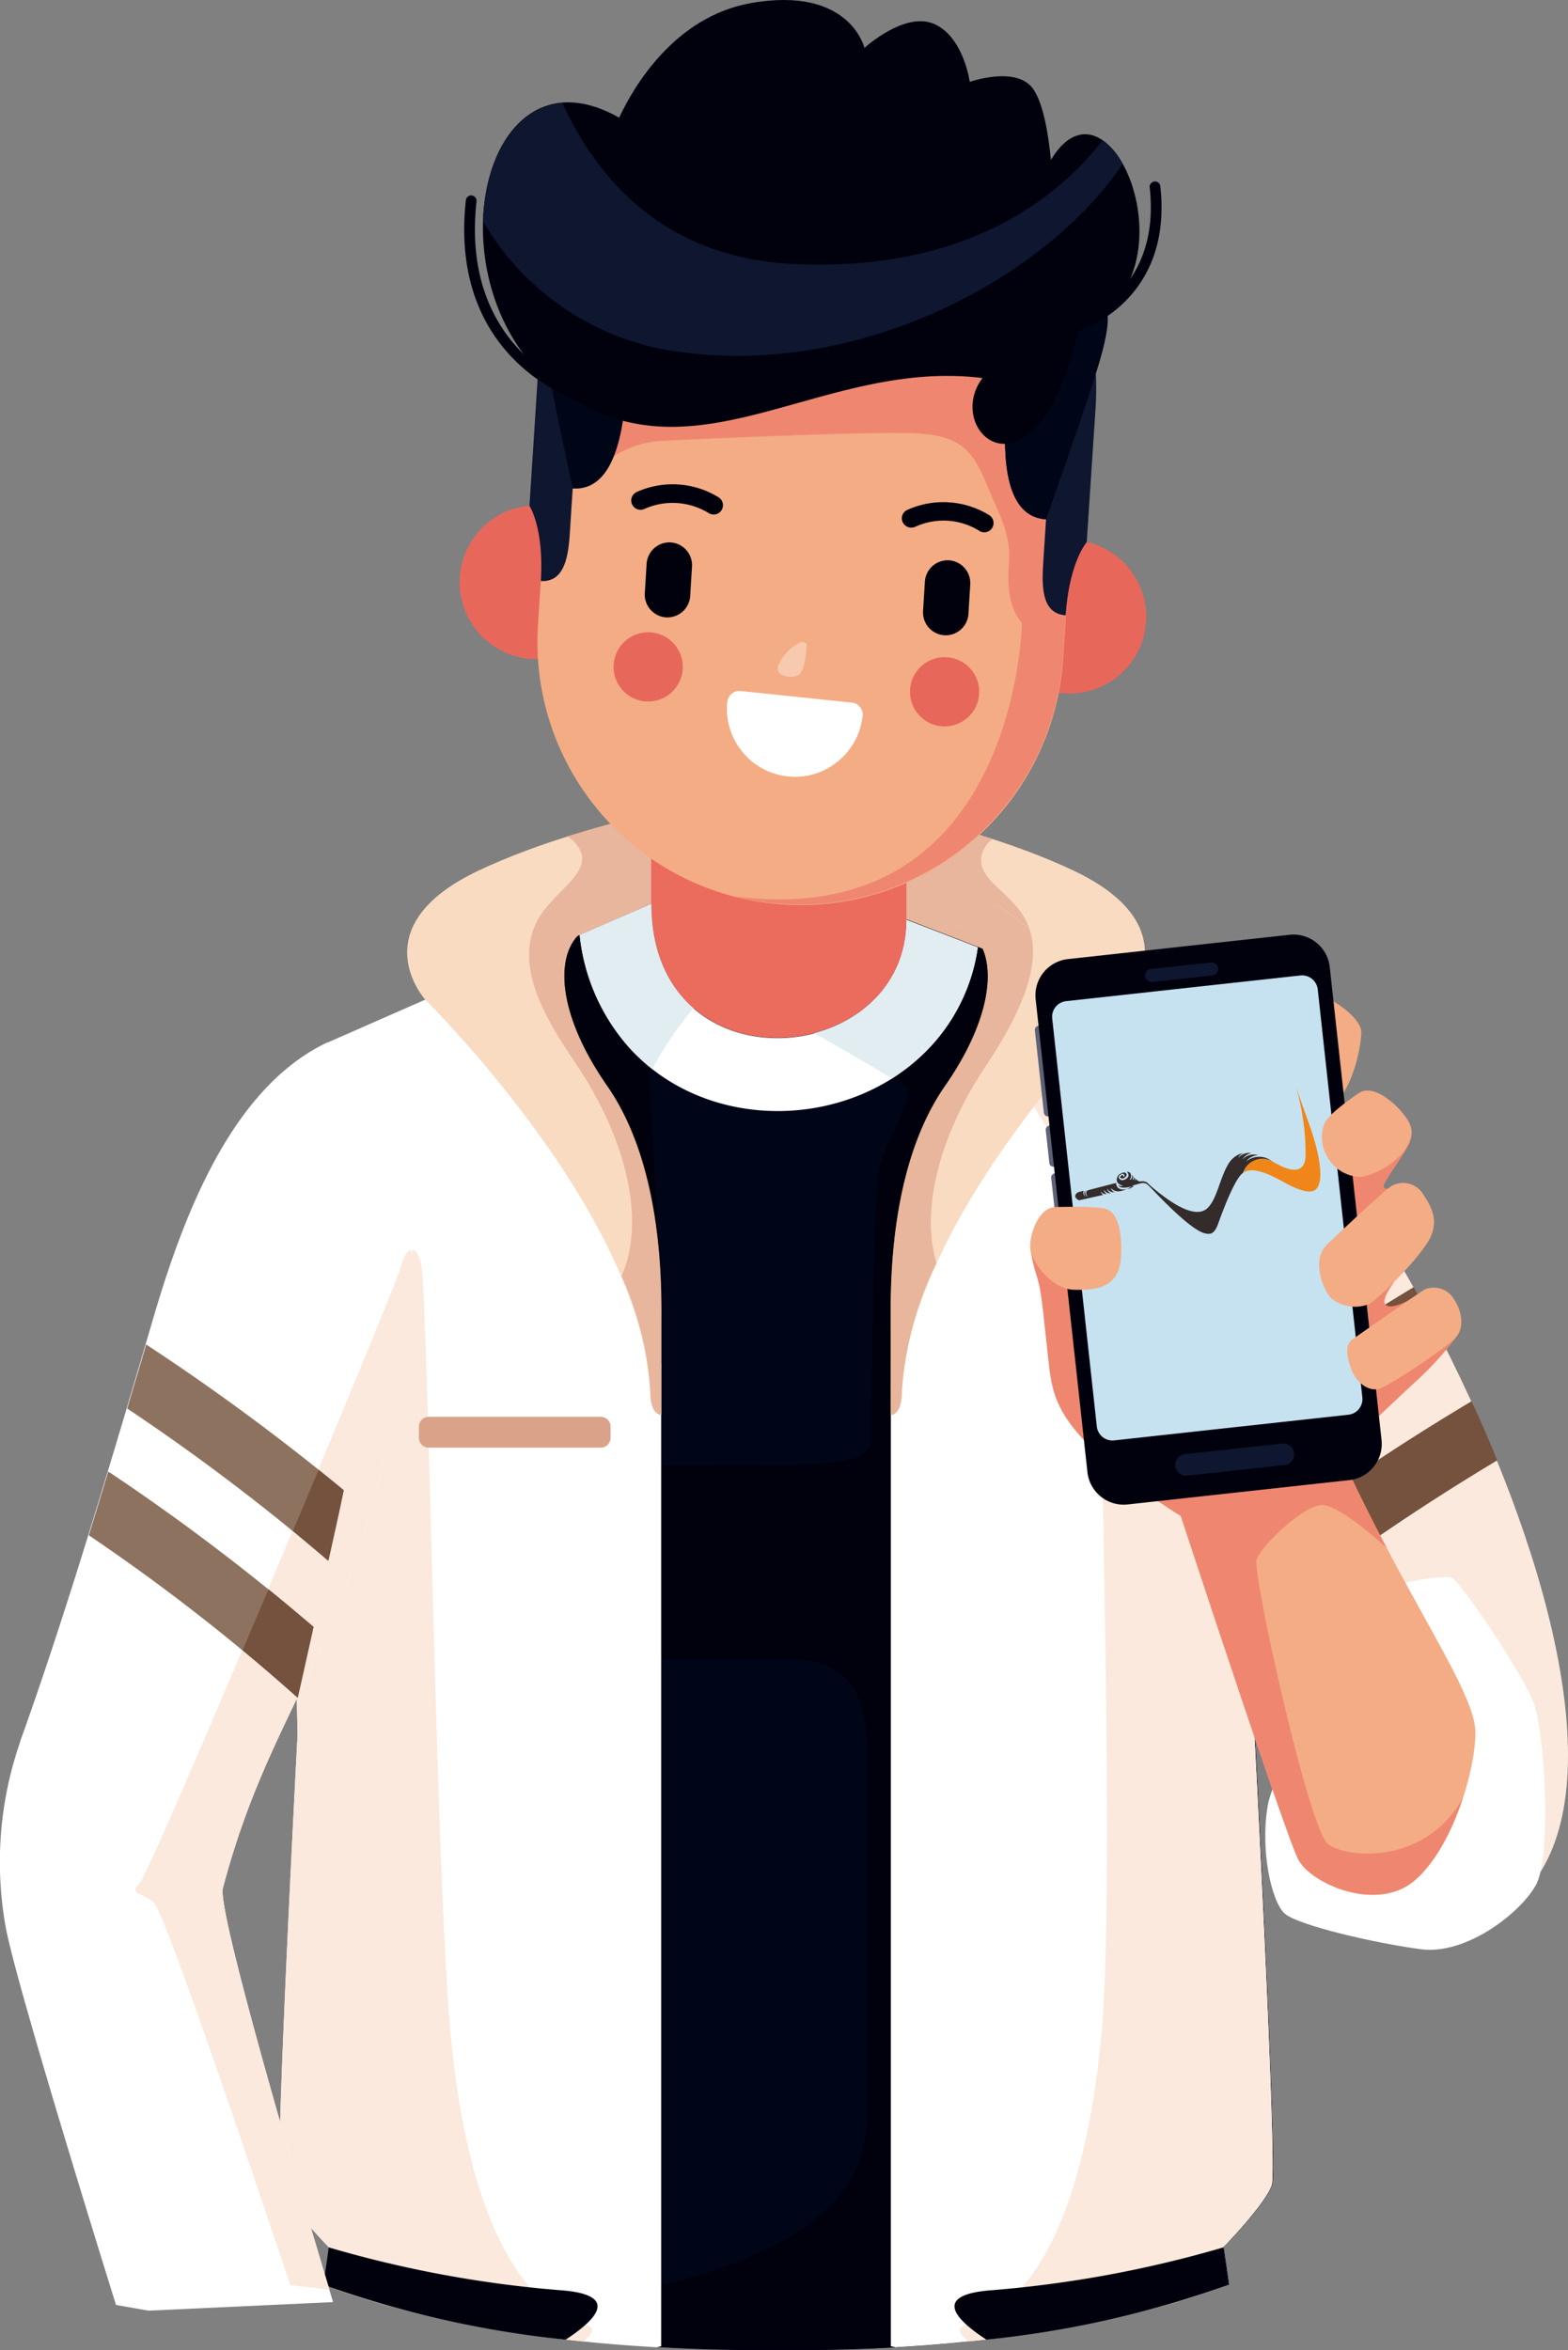 <svg xmlns="http://www.w3.org/2000/svg" width="179.308" height="268.762" viewBox="0 0 179.308 268.762"><rect x="0" y="0" width="179.308" height="268.762" fill="#808080" stroke="none"/><g transform="translate(0 0)"><path d="M1610.764,3045s-20.343,2.788-33.984,9.252c-13.641,6.435-6.139,14.768-6.139,14.768h40.123V3045Z" transform="translate(-1522.022 -2954.707)" fill="#f9dbc1" fill-rule="evenodd"/><path d="M2059.241,3104.03c-4.122.86-9.074,2.046-13.967,3.588a3.658,3.658,0,0,1,1.631,2.105c.593,2.936-5.071,5.16-5.6,9.223-.356,2.61-.8,4.033.623,7.3h23.16c-2.461-5.9-4.063-10.29-4.152-13.582a33.327,33.327,0,0,0-1.661-8.659Z" transform="translate(-1980.375 -3011.957)" fill="#e8b69c" fill-rule="evenodd"/><path d="M2991,3045s20.343,2.788,33.984,9.252c13.641,6.435,6.138,14.768,6.138,14.768H2991V3045Z" transform="translate(-2902.258 -2954.707)" fill="#f9dbc1" fill-rule="evenodd"/><path d="M3176.723,3114c4.122.89,8.956,2.105,13.7,3.618a3.22,3.22,0,0,0-1.246,1.839c-.919,4.6,9.341,4.834,4.686,16.518H3171c2.461-5.9,4.063-10.29,4.152-13.582A33.725,33.725,0,0,1,3176.723,3114Z" transform="translate(-3076.92 -3021.661)" fill="#e8b69c" fill-rule="evenodd"/><path d="M2408.628,2496l-.445,9.282v21.885c0,1.394,1.453,3.41,4,5.16-2.224,2.165-6.405,16.7-10.646,19.661h-15.9c-4.24-3-8.392-17.5-10.646-19.661,2.55-1.75,4-3.766,4-5.16v-21.885l-.445-9.282s7.384,1.186,15.035,2.876C2401.215,2497.186,2408.628,2496,2408.628,2496Z" transform="translate(-2304.525 -2421.988)" fill="#eb6b5d" fill-rule="evenodd"/><path d="M1139.886,3486l-36.386,15.865h0a254.71,254.71,0,0,0-5.1,50.769l.8,12.336c.237,3.351.474,6.583.741,9.7l.148,6.287s-2.58,49.4-1.987,51.51c.623,2.135,5.575,7.177,5.575,7.177q-.311,2-.623,4.27c8.926,3.351,25.5,7.68,51.421,7.473,25.948.208,42.5-4.122,51.421-7.473-.237-1.483-.445-2.936-.623-4.27,0,0,4.952-5.071,5.575-7.177.623-2.135-1.987-51.51-1.987-51.51l.148-6.287c.237-3.114.474-6.346.741-9.7l.8-12.336a254.71,254.71,0,0,0-5.1-50.769h0l-36.386-14.056C1169.066,3504.92,1139.886,3507.322,1139.886,3486Z" transform="translate(-1065.408 -3382.629)" fill="#000518" fill-rule="evenodd"/><path d="M1527.04,3486,1497,3499.078c13.374,14.146,26.245,26.63,26.245,26.63l4.893,4.359s-1.127-21.292-1.364-23.783c-.148-1.512,2.758-5.456,5.071-8.363-2.876-2.491-4.834-6.406-4.834-11.921Zm-4.774,164.643h0c-1.068-2.817.593-5.338,5.931-6.672,19.9-4.893,23.516-12.692,23.516-19.424v-41.813c0-7.414-3.232-10.32-8.541-10.32H1519s-22.182-22.241,3.559-22.241c25.711,0,29.655.652,29.655-3.707s.237-28.38.979-30.693c.712-2.343,3.885-7.888,3.143-8.689-.356-.385-5.457-3.381-10.616-6.346,5.723-1.483,10.557-6.02,10.557-12.959l36.386,14.056h0a254.7,254.7,0,0,1,5.1,50.769l-.8,12.336c-.237,3.351-.475,6.583-.741,9.7l-.148,6.287s2.58,49.4,1.987,51.51c-.623,2.135-5.575,7.177-5.575,7.177q.311,2,.623,4.27c-8.926,3.351-25.5,7.681-51.421,7.473-7.147.059-13.612-.237-19.365-.741Z" transform="translate(-1452.562 -3382.629)" fill="#01010e" fill-rule="evenodd"/><path d="M2242.185,3486l-8.185,3.559a22.88,22.88,0,0,0,5.872,13.107c8.778,9.43,24.673,9.223,33.688.237a20.931,20.931,0,0,0,5.961-11.921l-8.155-3.143c0,17.111-29.18,19.513-29.18-1.809Z" transform="translate(-2167.707 -3382.629)" fill="#fff" fill-rule="evenodd"/><path d="M2242.185,3486l-8.185,3.559a22.88,22.88,0,0,0,5.872,13.107,21.67,21.67,0,0,0,2.432,2.224,39.041,39.041,0,0,1,4.715-6.969C2244.142,3495.43,2242.185,3491.516,2242.185,3486Zm27.52,19.958h0a22.545,22.545,0,0,0,3.855-3.084,20.932,20.932,0,0,0,5.961-11.921l-8.155-3.144c0,6.939-4.834,11.476-10.557,12.959C2264.278,3502.755,2267.718,3504.742,2269.7,3505.958Z" transform="translate(-2167.707 -3382.629)" fill="#e2edf2" fill-rule="evenodd"/><path d="M3434.593,3868.416c18.386-1.038,30.752-4.418,38.018-7.147-.237-1.483-.445-2.936-.623-4.27,0,0,4.952-5.071,5.575-7.177.623-2.135-1.987-51.51-1.987-51.51l.148-6.287c.237-3.114.475-6.346.741-9.7l.8-12.336a254.706,254.706,0,0,0-5.1-50.769h0l-21-9.223c-5.071,8.719-15.094,27.816-15.658,43.237l-1.512,2.7V3868.3l.623.148Z" transform="translate(-3332.121 -3599.987)" fill="#fff" fill-rule="evenodd"/><path d="M3701.127,3868.734c13.849-1.453,23.575-4.181,29.684-6.494-.237-1.483-.445-2.936-.623-4.27,0,0,4.952-5.071,5.575-7.177.623-2.135-1.987-51.51-1.987-51.51l.148-6.287.03-.415c-5.516-14.946.237-26.1-2.728-34.1,3.5-.979-1.957-4.448,3.529-6.287a237.929,237.929,0,0,0-4.389-31.968h0l-21-9.223c-1.6,2.728-3.677,6.494-5.782,10.854,5.99,5.368,12.307,15.51,12.633,34.459v1.423h0c.178,18.327,1.423,61.089.059,75.827-1.72,18.564-6.939,30.841-15.51,33.273-1.068.3-.83.979.385,1.927Z" transform="translate(-3590.321 -3600.957)" fill="#fbe9dd" fill-rule="evenodd"/><path d="M3682.925,8677.557a117.572,117.572,0,0,0,27.787-6.286c-.237-1.483-.445-2.937-.623-4.271a131.586,131.586,0,0,1-26.422,4.893c-6.643.475-4.6,3.084-.712,5.635Z" transform="translate(-3570.193 -8409.988)" fill="#01010e" fill-rule="evenodd"/><path d="M3460.847,3501.794s-25.266,24.88-25.74,45.313c0,0-.03,2.105-1.246,2.194v-10.26c0-3.588-.385-17.882,6.2-27.342s6.02-16.962,1.394-18.445l4.626-2.254,14.768,10.765Z" transform="translate(-3331.982 -3387.481)" fill="#f9dbc1" fill-rule="evenodd"/><path d="M3438.11,3531.924a39.5,39.5,0,0,0-4,15.183s-.03,2.105-1.246,2.194v-10.26c0-3.588-.385-17.882,6.2-27.342s6.02-16.962,1.394-18.445l4.626-2.254,3.618,2.639c1.068,3,.474,7.621-4.982,15.776-5.13,7.68-7.473,16.221-5.635,22.478Z" transform="translate(-3331.012 -3387.481)" fill="#e8b69c" fill-rule="evenodd"/><path d="M1118.827,3868.416c-18.386-1.038-30.752-4.418-38.017-7.147.237-1.483.445-2.936.623-4.27,0,0-4.952-5.071-5.575-7.177-.623-2.135,1.987-51.51,1.987-51.51l-.148-6.287c-.237-3.114-.474-6.346-.741-9.7l-.8-12.336a254.706,254.706,0,0,1,5.1-50.769h0l21-9.223c5.071,8.719,15.094,27.816,15.658,43.237l1.512,2.7V3868.3l-.623.148Z" transform="translate(-1043.815 -3599.987)" fill="#fff" fill-rule="evenodd"/><path d="M1110.494,4945.958c-13.849-1.453-23.576-4.182-29.684-6.495.237-1.482.445-2.936.623-4.27,0,0-4.952-5.071-5.575-7.177-.623-2.135,1.987-51.51,1.987-51.51l-.148-6.287-.03-.415a309.908,309.908,0,0,0,13.167-48.219s.326-1.513,1.127,1.067,1.661,69.541,3.381,88.134c1.72,18.563,6.939,30.841,15.509,33.272,1.068.3.83.979-.385,1.928Z" transform="translate(-1043.815 -4678.182)" fill="#fbe9dd" fill-rule="evenodd"/><path d="M1638,3501.794s25.266,24.88,25.74,45.313c0,0,.03,2.105,1.245,2.194v-10.26c0-3.588.385-17.882-6.2-27.342s-6.02-16.962-1.394-18.445l-4.626-2.254L1638,3501.765Z" transform="translate(-1589.381 -3387.481)" fill="#f9dbc1" fill-rule="evenodd"/><path d="M2049.234,3532.525a37.925,37.925,0,0,1,3.292,13.582s.03,2.105,1.245,2.194v-10.26c0-3.588.385-17.882-6.2-27.342s-6.02-16.962-1.394-18.445l-4.626-2.254-1.6,1.156c-3.618,5.694,1.038,12.485,4.211,17.259,5.575,8.363,7.859,17.7,5.041,24.05Z" transform="translate(-1978.136 -3386.51)" fill="#e8b69c" fill-rule="evenodd"/><path d="M1272.786,8677.557a117.569,117.569,0,0,1-27.786-6.286c.237-1.483.445-2.937.623-4.271a131.04,131.04,0,0,0,26.422,4.893c6.643.475,4.6,3.084.712,5.635Z" transform="translate(-1208.035 -8409.988)" fill="#01010e" fill-rule="evenodd"/><path d="M4322.357,3990.164s7.414,28.765,19.928,48.723c3.885,6.2,9.193,11.061,14.026,10.053,36.417-7.5-10.765-96.912-28.943-103.94,0,0-15.865,1.424-5.042,45.164Z" transform="translate(-4190.438 -3828.018)" fill="#fbe9dd" fill-rule="evenodd"/><path d="M4491,4983.542c.593,1.987,1.364,4.537,2.343,7.443a265.28,265.28,0,0,1,29.536-20.521c-1.1-2.195-2.253-4.359-3.44-6.465A281.68,281.68,0,0,0,4491,4983.542Zm4.745,14.442h0a278.356,278.356,0,0,1,30.307-20.937q1.556,3.336,2.936,6.762a263.422,263.422,0,0,0-30.485,21.321c-.979-2.461-1.9-4.863-2.729-7.146Z" transform="translate(-4357.776 -4816.799)" fill="#75523d" fill-rule="evenodd"/><g transform="translate(52.59 57.821)"><path d="M1780.086,1950c-.208.03-.445.03-.652.059h0a8.794,8.794,0,1,0,7.206,2.254c.059,2.61-.563,5.783-3.885,5.872l.415-5.041A3,3,0,0,0,1780.086,1950Z" transform="translate(-1771.898 -1950)" fill="#e8675b" fill-rule="evenodd"/><path d="M3837.18,2087.482a4.808,4.808,0,0,1,.623.148h0a8.776,8.776,0,1,1-7.443,1.275c-.385,2.58-.178,5.812,3.084,6.346l.237-5.071a3.034,3.034,0,0,1,3.469-2.728Z" transform="translate(-3765.709 -2083.36)" fill="#e8675b" fill-rule="evenodd"/></g><path d="M2104.686,540.939a30.169,30.169,0,0,0-31.968,28.053l-1.779,27.312a30.089,30.089,0,0,0,60.051,3.914l1.779-27.312a30.169,30.169,0,0,0-28.053-31.968Z" transform="translate(-2009.42 -524.842)" fill="#f4ac85" fill-rule="evenodd"/><path d="M2152.353,540.939a30.169,30.169,0,0,0-31.968,28.053l-.385,6.02,4.952,2.343.208,1.483a11,11,0,0,1,7.414-3.559c4.715-.267,24.317-1.1,29-.89,4.715.208,6.524,1.423,8.185,5.486,1.69,4.063,2.965,6.05,2.7,9.4s.326,5.545,1.483,6.761c0,0-.5,35.5-32.828,31.315a28.47,28.47,0,0,0,5.545.89,30.169,30.169,0,0,0,31.968-28.053l1.779-27.312a30.169,30.169,0,0,0-28.053-31.968Z" transform="translate(-2057.087 -524.842)" fill="#ef8770" fill-rule="evenodd"/><g transform="translate(70.165 55.391)"><g transform="translate(12.96 23.624)"><path d="M2801.615,2665.913a7.781,7.781,0,1,0,15.48,1.6h0a1.357,1.357,0,0,0-1.186-1.483l-12.781-1.334a1.357,1.357,0,0,0-1.483,1.186h0Z" transform="translate(-2801.573 -2664.688)" fill="#fff" fill-rule="evenodd"/><path d="M2879,2856.824a7.788,7.788,0,0,0,8.9,1.483,4.819,4.819,0,0,0-4.122-3.321A4.921,4.921,0,0,0,2879,2856.824Z" transform="translate(-2876.704 -2849.282)" fill="#fff" fill-rule="evenodd"/><path d="M2893.624,2671.246l-12.01-1.246c-.326,1.3.148,2.728,1.008,3.114,1.038.475,9.757,1.156,10.468.534a4.9,4.9,0,0,0,.563-2.373Z" transform="translate(-2879.139 -2669.843)" fill="#fff" fill-rule="evenodd"/></g><g transform="translate(0 16.917)"><path d="M3511.829,2534.558a3.958,3.958,0,1,0,3.618,4.27A3.955,3.955,0,0,0,3511.829,2534.558Z" transform="translate(-3473.649 -2531.698)" fill="#e8675b" fill-rule="evenodd"/><path d="M2368.829,2438.559a3.957,3.957,0,1,0,3.618,4.27A3.954,3.954,0,0,0,2368.829,2438.559Z" transform="translate(-2364.545 -2438.545)" fill="#e8675b" fill-rule="evenodd"/></g><path d="M2434.543,1870.88a1.063,1.063,0,1,1-.83-1.957,10,10,0,0,1,9.371.652,1.065,1.065,0,0,1-1.216,1.75A7.9,7.9,0,0,0,2434.543,1870.88Z" transform="translate(-2431.031 -1868.064)" fill="#01010e" fill-rule="evenodd"/><path d="M3484.978,1939.48a7.75,7.75,0,0,0-7.325-.5,1.09,1.09,0,0,1-1.453-.474,1.048,1.048,0,0,1,.474-1.423,10.01,10.01,0,0,1,9.371.563,1.063,1.063,0,1,1-1.068,1.839Z" transform="translate(-3443.121 -1934.144)" fill="#01010e" fill-rule="evenodd"/><g transform="translate(3.567 6.636)"><path d="M3560.8,2160.834h0a2.613,2.613,0,0,1,2.432,2.758l-.208,3.381a2.612,2.612,0,0,1-2.758,2.432h0a2.612,2.612,0,0,1-2.432-2.758l.208-3.381A2.613,2.613,0,0,1,3560.8,2160.834Z" transform="translate(-3526.01 -2158.783)" fill="#01010e" fill-rule="evenodd"/><path d="M2487.8,2091.835h0a2.612,2.612,0,0,0-2.758,2.432l-.208,3.381a2.612,2.612,0,0,0,2.432,2.758h0a2.612,2.612,0,0,0,2.758-2.432l.208-3.381A2.612,2.612,0,0,0,2487.8,2091.835Z" transform="translate(-2484.83 -2091.83)" fill="#01010e" fill-rule="evenodd"/></g></g><path d="M2061.055,526.776c-3.232-.208-9.578.919-9.994,7.384s-1.987,11.506-6.109,11.239c0,0-.148,2.224-.326,5.071-.178,2.817-.652,5.664-3.321,5.516.385-6.079-1.3-8.6-1.3-8.6s.534-8.155.979-15.272c.474-7.117,3.084-16.577,12.87-22.508a36.3,36.3,0,0,1,41.042,2.669c8.926,7.176,10.29,16.874,9.845,23.991-.475,7.117-1.008,15.272-1.008,15.272s-2.017,2.283-2.4,8.363c-2.669-.178-2.758-3.054-2.58-5.9.178-2.817.326-5.071.326-5.071-4.122-.267-5.011-5.456-4.6-11.921s-5.723-8.392-8.956-8.6l-24.495-1.6Z" transform="translate(-1979.46 -489.535)" fill="#0f162f" fill-rule="evenodd"/><path d="M3682.608,865c3.47,3.826,7.592,8.481,7.977,9.756.5,1.631-.563,5.19-1.245,7.354-2.283,7.117-5.694,16.636-5.694,16.636-4.122-.267-5.011-5.456-4.6-11.921.3-4.774-3-7.087-6.05-8.036l.326-13.078,9.252-.712Z" transform="translate(-3564.033 -839.354)" fill="#000518" fill-rule="evenodd"/><path d="M2078.3,759.03c-3.944,3.351-8.6,7.443-9.193,8.63-.712,1.542-.119,5.219.267,7.443,1.334,7.354,3.5,17.229,3.5,17.229,4.122.267,5.664-4.774,6.109-11.239.326-4.774,3.885-6.643,7.028-7.206L2087.4,760.9l-9.074-1.9Z" transform="translate(-2007.381 -736.498)" fill="#000518" fill-rule="evenodd"/><path d="M4890.961,6083.056s6.85-1.72,7.977-1.127,7.977,10.824,9.282,14.116,2.165,17.763.267,21.055-8.066,7.977-13.167,7.266c-5.1-.682-13.937-2.7-15.509-4.062-1.572-1.394-2.847-7.443-1.928-12.485.89-5.012,13.107-24.792,13.107-24.792Z" transform="translate(-4732.886 -5901.456)" fill="#fff" fill-rule="evenodd"/><path d="M4429.16,5214.52l-5.16,5.635s15.688,48.07,17.259,50.887,8.926,5.931,13.167,2.432,7.028-12.277,7.058-16.992-7.977-15.361-15.687-32.383-16.637-9.549-16.637-9.549Z" transform="translate(-4292.763 -5058.334)" fill="#f4ac85" fill-rule="evenodd"/><path d="M4429.16,5214.52l-5.16,5.635s15.688,48.07,17.259,50.887,8.926,5.931,13.167,2.432c2.461-2.016,4.418-5.812,5.634-9.549-4.27,7.71-13.285,6.969-15.45,5.279s-8.629-30.871-8.155-32.472,5.4-6.287,7.5-6.287,7.384,4.923,7.384,4.923h0c-1.779-3.381-3.677-7.147-5.545-11.269-7.71-17.022-16.637-9.549-16.637-9.549Z" transform="translate(-4292.763 -5058.334)" fill="#ef8770" fill-rule="evenodd"/><path d="M3974.372,4413.031l-2.372,1.275a18.64,18.64,0,0,0,.741,3.144c.563,1.868.682,3.914,1.157,8.125s.445,6.554,4.359,10.735c3.915,4.211,12.277,9.7,13.938,10.053s5.427.208,9.46-3.41c4-3.618,10.735-10.083,14.145-13.256a36.756,36.756,0,0,0,4.863-5.278l-5.13-4.418s-1.927,1.186-2.788.771c-.89-.415.771-2.58.771-2.58l-.5-10.854s-.474.237-.623-.178,2.788-4.211,3.025-5.16l-41.012,11.031Z" transform="translate(-3854.167 -4271.465)" fill="#ef8770" fill-rule="evenodd"/><path d="M4962.309,3843.646s2.876-2.046,3.914-1.9c1.038.178,4.567,2.432,4.537,4.152s-1.127,8.1-5.041,9.667S4962.309,3843.646,4962.309,3843.646Z" transform="translate(-4815.087 -3727.821)" fill="#f4ac85" fill-rule="evenodd"/><path d="M3989.323,3955.907a.484.484,0,0,0-.415.5l1.038,9.46a.484.484,0,0,0,.5.415h0a.484.484,0,0,0,.415-.5l-1.038-9.46A.484.484,0,0,0,3989.323,3955.907Z" transform="translate(-3870.57 -3838.599)" fill="#5d6277" fill-rule="evenodd"/><path d="M4031.323,4340.907a.484.484,0,0,0-.415.5l.415,3.766a.462.462,0,1,0,.919-.089l-.415-3.766A.484.484,0,0,0,4031.323,4340.907Z" transform="translate(-3911.324 -4212.182)" fill="#5d6277" fill-rule="evenodd"/><path d="M4052.323,4524.907a.484.484,0,0,0-.415.5l.415,3.766a.462.462,0,0,0,.919-.089l-.415-3.766A.484.484,0,0,0,4052.323,4524.907Z" transform="translate(-3931.702 -4390.725)" fill="#5d6277" fill-rule="evenodd"/><path d="M3994.9,3607.038l25.414-2.788a4.171,4.171,0,0,1,4.567,3.648l5.931,54.149a4.171,4.171,0,0,1-3.648,4.567l-25.414,2.788a4.171,4.171,0,0,1-4.567-3.647l-5.931-54.15A4.171,4.171,0,0,1,3994.9,3607.038Z" transform="translate(-3872.824 -3497.35)" fill="#01010e" fill-rule="evenodd"/><path d="M4057.193,3764.527l26.778-2.936a1.8,1.8,0,0,1,1.987,1.6l5.1,46.647a1.8,1.8,0,0,1-1.6,1.987l-26.778,2.936a1.8,1.8,0,0,1-1.987-1.6l-5.1-46.647A1.8,1.8,0,0,1,4057.193,3764.527Z" transform="translate(-3935.268 -3650.036)" fill="#c6e2f0" fill-rule="evenodd"/><path d="M4531.9,5568.052l11.18-1.216a1.238,1.238,0,0,1,.267,2.461l-11.18,1.216a1.209,1.209,0,0,1-1.334-1.1,1.254,1.254,0,0,1,1.1-1.364Z" transform="translate(-4396.427 -5401.754)" fill="#0f162f" fill-rule="evenodd"/><path d="M4414.423,3712.512l6.85-.741a.747.747,0,1,1,.178,1.483l-6.851.741a.747.747,0,0,1-.178-1.483Z" transform="translate(-4282.831 -3601.698)" fill="#0f162f" fill-rule="evenodd"/><path d="M3974.123,4654.083s4.745-.148,5.812.237,1.839,2.105,1.631,5.575-2.966,3.736-5.4,3.647c-2.432-.06-4.745-3.055-4.952-4.626S3972.166,4654.053,3974.123,4654.083Z" transform="translate(-3853.383 -4516.046)" fill="#f4ac85" fill-rule="evenodd"/><path d="M5099.626,4206.191s-3.262,2.165-3.885,3.38a4.383,4.383,0,0,0,.445,4.152,4.458,4.458,0,0,0,3.8,2.046,8.9,8.9,0,0,0,4.8-2.906c.623-.979,1.423-2.046.415-3.647S5101.346,4205,5099.626,4206.191Z" transform="translate(-4944.25 -4081.173)" fill="#f4ac85" fill-rule="evenodd"/><path d="M5085.986,4569.288s6.524-6.2,7.5-6.791a2.7,2.7,0,0,1,3.469.8c.742,1.186,1.958,2.758.979,5.012-1.008,2.224-5.961,7.117-7.058,7.71a4.3,4.3,0,0,1-4.389-.711c-.89-1.038-2.224-4.271-.475-6.02Z" transform="translate(-4934.317 -4426.891)" fill="#f4ac85" fill-rule="evenodd"/><path d="M5194.029,4971.258s7.71-5.4,8.452-5.842a2.682,2.682,0,0,1,3.321,1.038c.919,1.364,1.3,3.292.237,4.448-1.1,1.186-7.71,5.664-8.9,5.9s-2.432-.831-2.936-2.017-.919-2.788-.148-3.529Z" transform="translate(-5039.572 -4817.948)" fill="#f4ac85" fill-rule="evenodd"/><path d="M42.726,4066.965c-5.19,24.525-13.493,30.812-18.742,50.739-.8,3.055,12.6,47.329,12.6,47.329l-21.114.979-3.707-.652S.29,4128.677-.866,4122.063A41.845,41.845,0,0,1,.587,4101.6h0c.089-.267.178-.534.267-.83,4.952-13.79,10.023-30.693,15.124-48.1,3.529-12.07,9.045-26.482,19.9-31.671,0,0,15.895.86,6.791,45.965Z" transform="translate(1.504 -3901.764)" fill="#fff" fill-rule="evenodd"/><path d="M548.634,4842.271c-5.19,24.524-13.493,30.811-18.742,50.739-.712,2.728,9.9,38.343,12.188,45.905l-4.478-.5s-14.175-42.614-15.628-43.8c-1.453-1.216-2.906-.89-1.6-2.165,1.275-1.275,29.24-68.028,29.862-70.46.385-1.542.89-1.927,1.186-1.987a130.774,130.774,0,0,1-2.788,22.3Z" transform="translate(-504.404 -4677.07)" fill="#fbe9dd" fill-rule="evenodd"/><path d="M1876.219,13.65c1.661-3.559,6.346-11.565,15.094-13.107,11.3-1.987,12.959,5.13,12.959,5.13s4.626-4.241,8.007-2.728c3.351,1.512,4.033,6.613,4.033,6.613s5.249-1.868,7.206.741c1.275,1.72,1.839,5.694,2.076,8.185,6.821-11.387,17.17,13.582,3.173,19.394-4.863,21.114-15.658,11.773-11,5.545-17.941-2.194-31.938,11.536-46.825,2.432C1853.919,35.447,1859.612,4.22,1876.219,13.65Z" transform="translate(-1805.418 -0.193)" fill="#01010e" fill-rule="evenodd"/><path d="M1931.845,401.27a7.816,7.816,0,0,1,2.313,2.7c-8.956,13.256-29.922,24.05-49.761,21.618a30.53,30.53,0,0,1-23.4-15.065c.237-7.058,3.529-13.078,9.074-13.523,4.181,9.074,11.921,17.7,26.333,18.416,19.958.979,30.455-7.71,35.438-14.116Z" transform="translate(-1805.768 -385.233)" fill="#0f162f" fill-rule="evenodd"/><path d="M3000.851,2476.534s-.178,2.817-.949,3.232-2.965.148-2.194-1.334a5.293,5.293,0,0,1,2.432-2.432C3000.555,2475.882,3000.94,2476.119,3000.851,2476.534Z" transform="translate(-2908.61 -2402.552)" fill="#f7caaf" fill-rule="evenodd"/><path d="M4128.024,717.088a.619.619,0,0,1-.356-1.186c.03,0,9.964-2.906,8.6-15.3a.612.612,0,0,1,1.216-.148c1.483,13.4-9.43,16.577-9.459,16.607Z" transform="translate(-4004.794 -679.165)" fill="#01010e" fill-rule="evenodd"/><path d="M1802.194,776.278a.619.619,0,0,1-.356,1.186c-.03,0-15.124-4.419-13.078-23.012a.612.612,0,1,1,1.216.148c-1.927,17.585,12.188,21.707,12.218,21.707Z" transform="translate(-1735.485 -731.564)" fill="#01010e" fill-rule="evenodd"/><path d="M1615.127,5464h19.661a1.126,1.126,0,0,1,1.127,1.127v1.275a1.126,1.126,0,0,1-1.127,1.127h-19.661A1.126,1.126,0,0,1,1614,5466.4v-1.275A1.126,1.126,0,0,1,1615.127,5464Z" transform="translate(-1566.093 -5301.972)" fill="#daa389" fill-rule="evenodd"/><path d="M368.371,5209.732a242.1,242.1,0,0,0-22.982-17.407c.712-2.432,1.453-4.864,2.165-7.325a257.1,257.1,0,0,1,22.6,16.666c-.415,2.046-1.068,4.952-1.75,8.036Zm-3.5,15.658h0s.8-3.559,1.809-8.1a245.768,245.768,0,0,0-23.457-17.763q-1.112,3.692-2.224,7.295A227.112,227.112,0,0,1,364.872,5225.39Z" transform="translate(-330.843 -5031.246)" fill="#8e7260" fill-rule="evenodd"/><path d="M943.786,5678.409c-1.334-1.157-2.7-2.284-4.033-3.411,1.008-2.372,1.987-4.715,2.936-7,.949.771,1.928,1.542,2.877,2.343-.415,2.046-1.068,4.953-1.75,8.037Zm-3.5,15.658h0c-2.076-1.868-4.181-3.677-6.287-5.427.979-2.284,1.957-4.626,2.965-6.969,1.72,1.394,3.44,2.847,5.16,4.3-1.008,4.507-1.809,8.1-1.809,8.1Z" transform="translate(-906.258 -5499.922)" fill="#75523d" fill-rule="evenodd"/><g transform="translate(122.95 124.396)"><path d="M4793,4204.727c.593-1.75,1.779-1.928,3.292-1.334,2.224,1.364,3.647,1.394,3.825-.445a27.2,27.2,0,0,0-1.067-7.948l1.661,4.686c.712,2.076,1.779,6.05.5,7-.653.475-2.076-.03-3.8-1.008-2.521-1.394-3.677-1.423-4.419-.979h.03Z" transform="translate(-4773.771 -4195)" fill="#f08619" fill-rule="evenodd"/><path d="M4417.06,4449.351c3.5,3.114,5.842,4.063,7,2.965,1.068-1.038,1.394-3.351,2.313-4.923a2.667,2.667,0,0,1,1.838-1.394,1.089,1.089,0,0,0-.652.593,1.623,1.623,0,0,1,1.512-.563,1.566,1.566,0,0,0-1.038.741,1.751,1.751,0,0,1,1.809-.5,1.817,1.817,0,0,0-1.364.712,2.353,2.353,0,0,1,2.936-.03,2.3,2.3,0,0,0-3.292,1.334c-.682.445-1.72,2.669-2.847,5.813-.415,1.157-.86,1.275-1.542,1.1-1.3-.326-3.885-2.758-6.731-5.812h0Z" transform="translate(-4408.921 -4438.557)" fill="#332c2b" fill-rule="evenodd"/><path d="M4151.951,4519.879a1.052,1.052,0,0,1-.475-.326c0,.148-.03.208-.119.208.089-.089.059-.237-.059-.385,0,.208-.06.3-.208.3a.414.414,0,0,0-.029-.563c.059.326-.06.534-.326.563a.574.574,0,0,0,.119-.771.435.435,0,0,0-.386-.148c.3.326.237.593-.119.831-.385.208-.652.148-.8-.119-.059-.119,0-.3.3-.445a.242.242,0,0,1,.355.148c0,.089-.029.118-.119.148-.029,0-.029,0-.029-.03.029-.089,0-.148-.089-.148a.225.225,0,0,0-.208.119c-.208.267.208.267.326.237.237-.119.356-.267.356-.416a.3.3,0,0,0-.385-.237,3.067,3.067,0,0,0-.356.148.747.747,0,0,0-.326.949.856.856,0,0,0,.652.385.458.458,0,0,1-.534-.059c.119.385.771.385,1.838.089l-.415.267c-1.127.356-1.631.089-1.69-.593l-3.2.83-.148.089c-.119.178-.059.415.089.682a.659.659,0,0,1-.237-.711l-.06.03a.645.645,0,0,0,.06.682.65.65,0,0,1-.208-.711l-.653.178c-.444.326-.415.623.119.919l2.788-.623a.71.71,0,0,1-.326-.416.772.772,0,0,0,.712.326c-.237-.178-.326-.355-.3-.474a.8.8,0,0,0,.771.385.78.78,0,0,1-.445-.563.942.942,0,0,0,.89.445.674.674,0,0,1-.445-.5,1.079,1.079,0,0,0,.979.385,3.505,3.505,0,0,0,1.246-.445l.415-.267c.475-.06,1.1-.445,1.542-.06.089.06,1.038.89,1.067.949l-.415-.475-.475-.475c-.415-.534-.89-.326-1.1-.356v-.029Z" transform="translate(-4144.554 -4509.145)" fill="#332c2b" fill-rule="evenodd"/></g></g></svg>